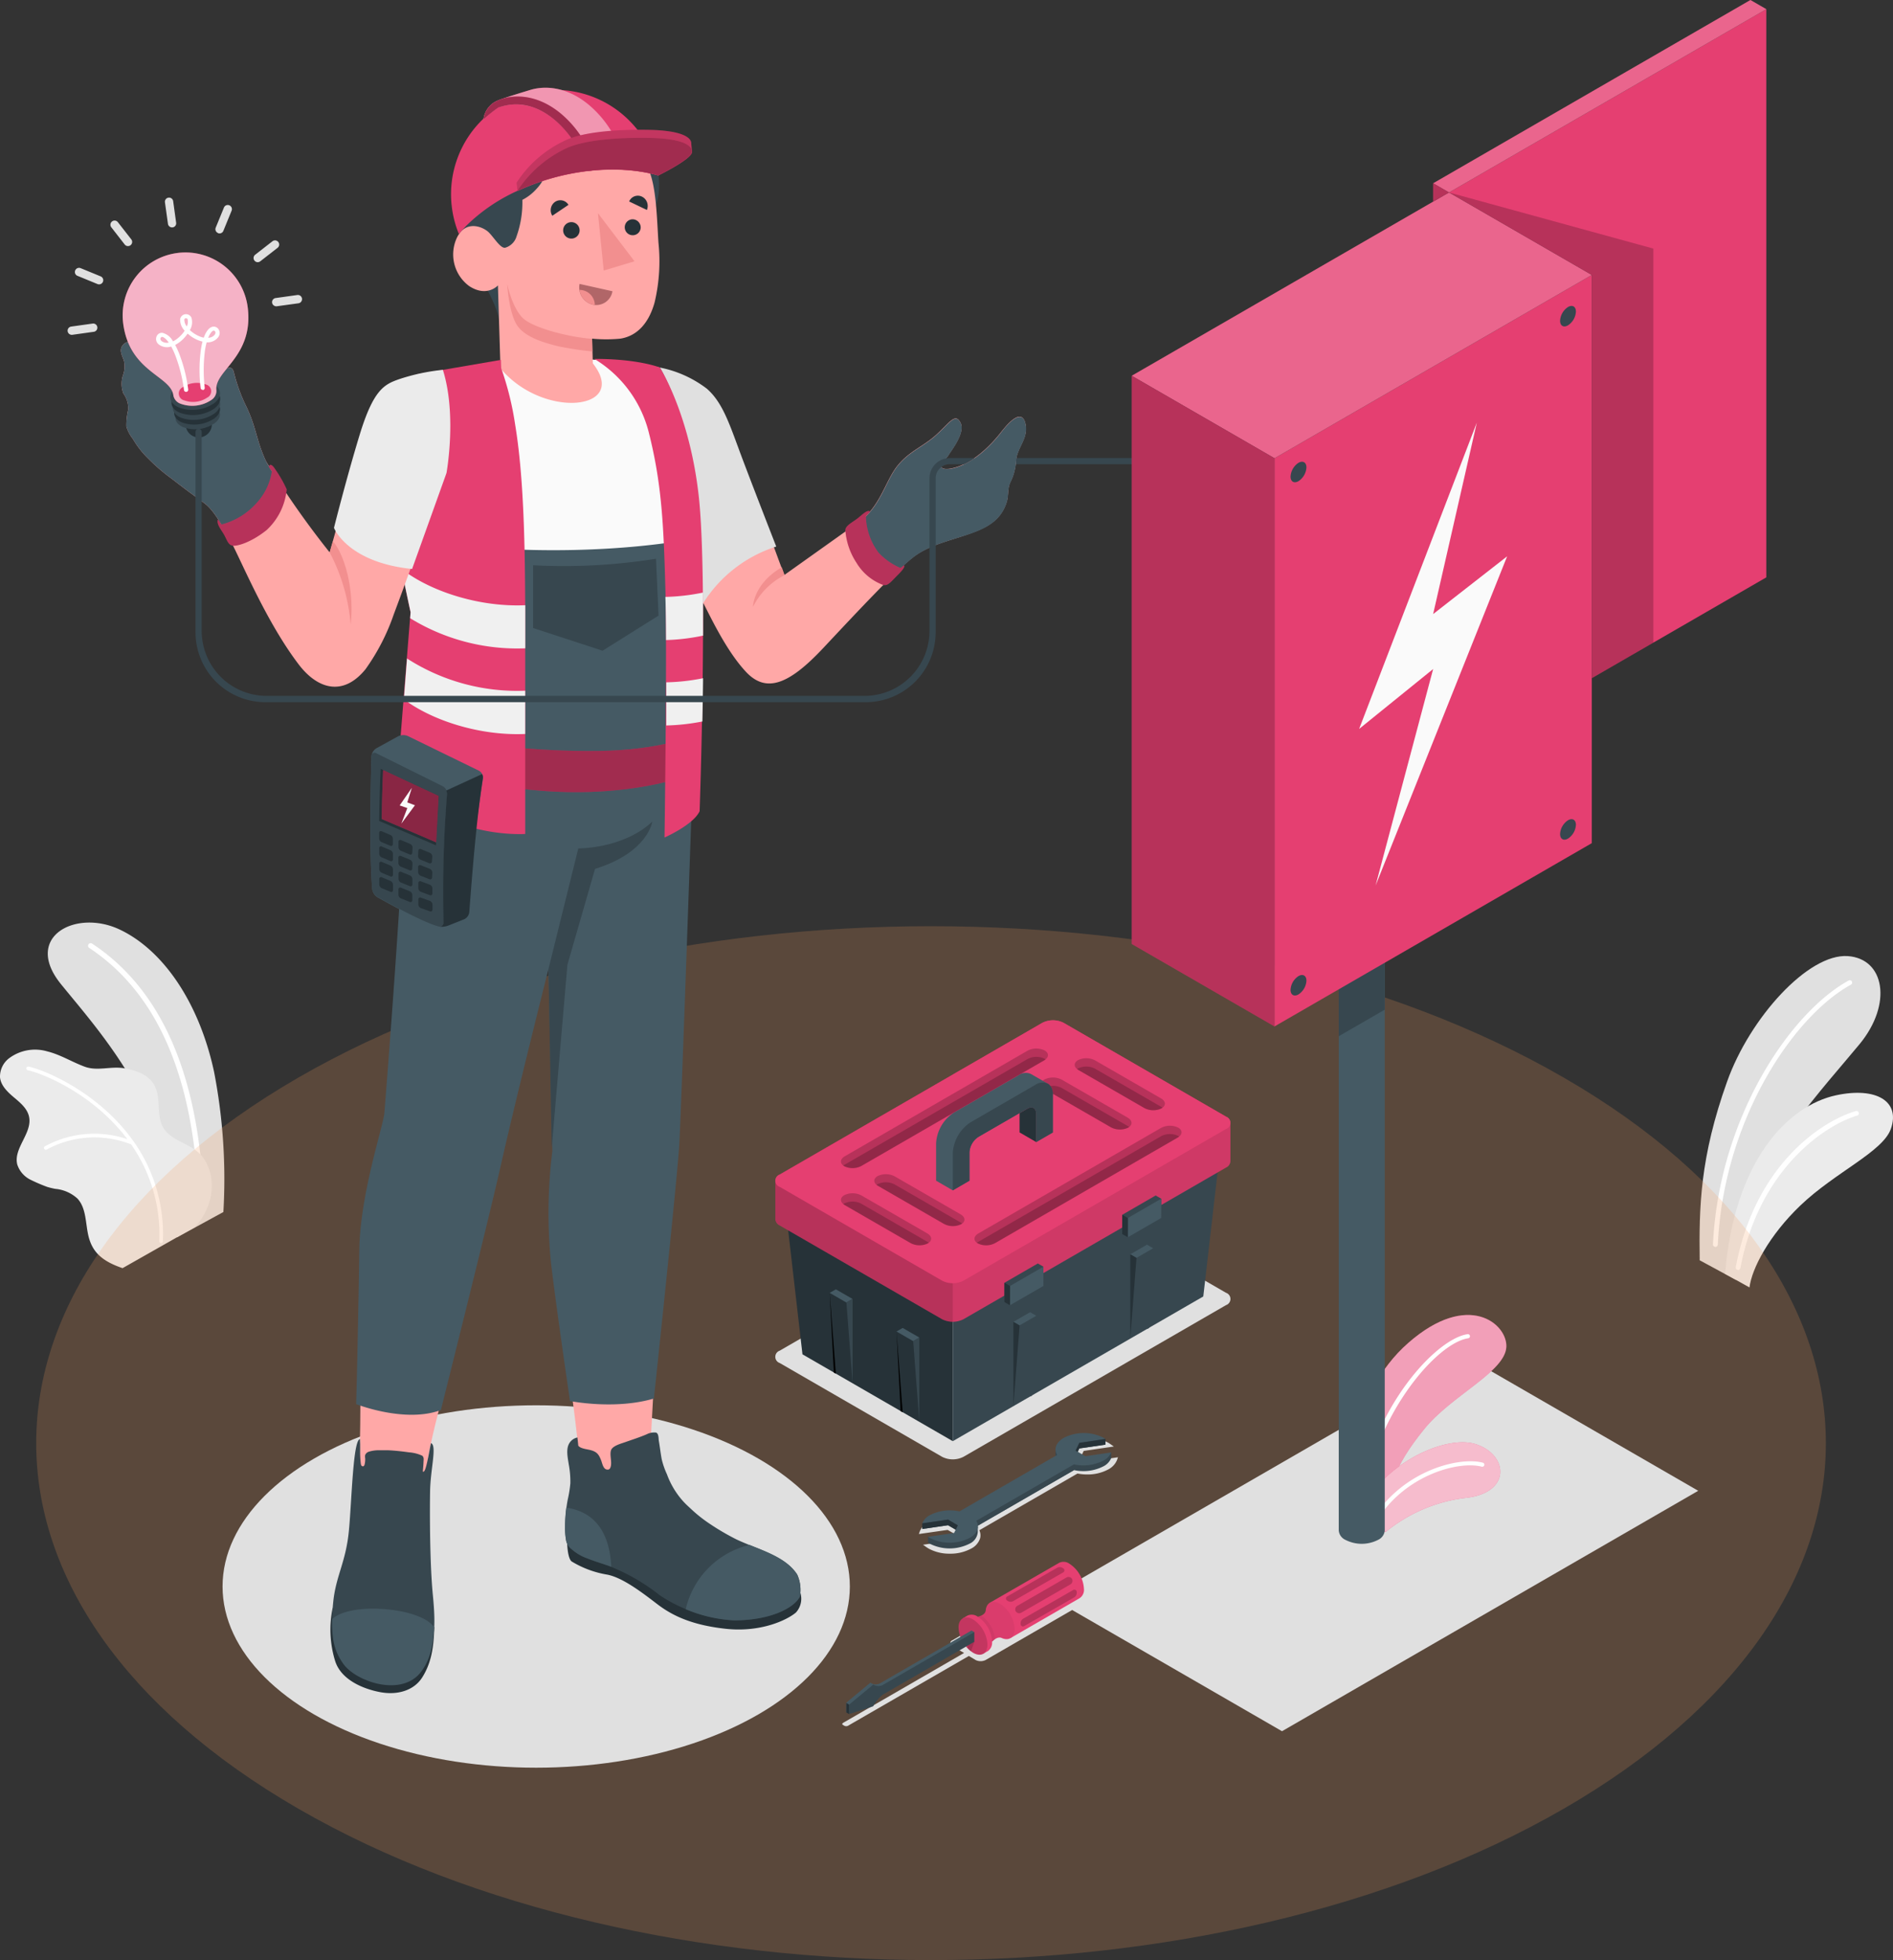 <svg xmlns="http://www.w3.org/2000/svg" width="306.452" height="317.13" viewBox="0 0 306.452 317.13">
  <rect x="0" y="0" width="306.452" height="317.13" fill="#333333" stroke="none"/>
  <g id="Group_11969" data-name="Group 11969" transform="translate(-60.773 -116.87)">
    <g id="freepik--Plants--inject-65" transform="translate(60.773 266.138)">
      <g id="freepik--plants--inject-65-2" data-name="freepik--plants--inject-65">
        <path id="Path_23381" data-name="Path 23381" d="M61.205,288.2A90.873,90.873,0,0,0,59.694,265.5C57.3,254.381,51.5,245.822,44.387,242.481s-15.64,1.211-9.5,8.818,18.882,21.171,18.808,41Z" transform="translate(-25.043 -241.37)" fill="#e0e0e0"/>
        <path id="Path_23382" data-name="Path 23382" d="M60.826,289.473h.087a.426.426,0,0,0,.413-.433c-.666-24.279-8.759-36.439-18.1-42.595a.419.419,0,0,0-.579.12.413.413,0,0,0,.113.579c9.218,6.1,17.065,18.01,17.723,41.929a.419.419,0,0,0,.346.4Z" transform="translate(-28.318 -243.045)" fill="#fff"/>
        <path id="Path_23383" data-name="Path 23383" d="M21.159,276.743c.133,1.331,1.218,2.369,2.256,3.241s2.163,1.8,2.443,3.121c.572,2.662-2.589,5.125-1.9,7.76a4.206,4.206,0,0,0,2.223,2.482,26.621,26.621,0,0,0,2.616,1.118,12.109,12.109,0,0,0,1.331.319,6.1,6.1,0,0,1,3.574,1.577c1.451,1.577,1.271,3.993,1.784,6.1.626,2.5,2.11,3.993,5.511,5.151l11.647-6.6c2.9-2.955,3.927-7.987,1.251-11.454-1.6-2.063-4.606-2.323-6.123-4.393-1.331-1.85-.572-4.526-1.4-6.655s-3.048-2.875-5.138-3.241-4.313.5-6.349-.246-3.933-1.95-6.05-2.476a7.028,7.028,0,0,0-6.1,1.025A3.72,3.72,0,0,0,21.159,276.743Z" transform="translate(-21.156 -251.699)" fill="#ebebeb"/>
        <path id="Path_23384" data-name="Path 23384" d="M45.008,288.6a.326.326,0,0,0-.093-.12c-5.471-7.76-14.056-11.447-16.951-12.093a.306.306,0,1,0-.133.592c2.749.612,10.715,3.993,16.08,11.141a16.745,16.745,0,0,0-13.358,1.158.306.306,0,0,0-.093.419.326.326,0,0,0,.246.14.279.279,0,0,0,.173-.053,16.193,16.193,0,0,1,13.644-.819,25.431,25.431,0,0,1,4.559,15.654.3.3,0,0,0,.266.313h0a.306.306,0,0,0,.313-.293,26.009,26.009,0,0,0-4.652-16.04Z" transform="translate(-23.295 -253.076)" fill="#fff"/>
      </g>
      <g id="freepik--plants--inject-65-3" data-name="freepik--plants--inject-65" transform="translate(275.137 5.411)">
        <path id="Path_23385" data-name="Path 23385" d="M434.579,298.73c-.113-8.652.047-16.639,4.439-28.925,3.68-10.323,13.145-20.732,19.534-20.293,5.957.413,7.274,7.727,1.917,14.236s-17.025,18.961-17.743,27.953l-2.283,10.2Z" transform="translate(-434.557 -249.5)" fill="#e0e0e0"/>
        <path id="Path_23386" data-name="Path 23386" d="M438.312,298.516a.393.393,0,0,0,.293-.359c.932-20.126,12.173-36.9,21.55-42.056a.381.381,0,0,0-.373-.666c-9.531,5.238-21,22.283-21.963,42.688a.379.379,0,0,0,.359.4Z" transform="translate(-435.648 -251.469)" fill="#fff"/>
        <path id="Path_23387" data-name="Path 23387" d="M444.717,314.245c.366-3.035,3.148-8.393,8.246-13.271,5.644-5.391,13.351-8.685,14.642-12.392,1.571-4.446-2.363-6.822-8.865-5.431-7.82,1.671-16.486,10.615-17.97,28.891Z" transform="translate(-436.635 -260.622)" fill="#ebebeb"/>
        <path id="Path_23388" data-name="Path 23388" d="M443.832,312.878a.379.379,0,0,0,.286-.3c2.988-15.973,13.664-23.114,18.895-24.665a.379.379,0,0,0,.253-.473.373.373,0,0,0-.473-.26c-5.777,1.71-16.372,8.952-19.427,25.251a.379.379,0,0,0,.306.446A.326.326,0,0,0,443.832,312.878Z" transform="translate(-437.501 -262.097)" fill="#fff"/>
      </g>
    </g>
    <path id="freepik--floor--inject-65" d="M72.389,385.031c-56.571-32.658-56.571-85.616,0-118.281s148.3-32.658,204.868,0,56.571,85.623,0,118.281S128.96,417.7,72.389,385.031Z" transform="translate(36.673 24.473)" fill="#f89f5b" opacity="0.2"/>
    <g id="freepik--Shadows--inject-65" transform="translate(96.802 310.455)">
      <path id="freepik--Shadow--inject-65" d="M249.3,414.4l15.487-8.945a.506.506,0,0,0,0-.958l-3.794-2.19a1.83,1.83,0,0,0-1.664,0l-15.487,8.945a.506.506,0,0,0,0,.958l1.9,1.091-19.447,11.228c-.459.266-.266.353-.053.479a.684.684,0,0,0,.832,0l19.441-11.221,1.118.666a1.83,1.83,0,0,0,1.671-.053Z" transform="translate(-125.698 -339.447)" fill="#e0e0e0"/>
      <path id="freepik--shadow--inject-65-2" data-name="freepik--shadow--inject-65" d="M249.685,385.348a7,7,0,0,1-3.467-.839l-.313-.2-.572-.406,4.878-.712.439-.918-1.331-.772-4.659.666.153-.439a3.022,3.022,0,0,1,1.431-1.531,6.975,6.975,0,0,1,3.408-.812,8.09,8.09,0,0,1,1.564.146l15.893-9.171a1.91,1.91,0,0,1-.133-1.285,2.855,2.855,0,0,1,1.478-1.7,7.055,7.055,0,0,1,3.414-.812,6.928,6.928,0,0,1,3.468.845,3.6,3.6,0,0,1,.313.2l.572.4-4.878.712-.439.925,1.331.772,4.659-.666-.153.433a3.035,3.035,0,0,1-1.431,1.537,7.048,7.048,0,0,1-3.408.812,8.093,8.093,0,0,1-1.564-.153l-15.893,9.178a1.9,1.9,0,0,1,.133,1.278,2.842,2.842,0,0,1-1.478,1.7A6.981,6.981,0,0,1,249.685,385.348Z" transform="translate(-131.936 -327.556)" fill="#e0e0e0"/>
      <ellipse id="freepik--shadow--inject-65-3" data-name="freepik--shadow--inject-65" cx="50.775" cy="29.317" rx="50.775" ry="29.317" transform="translate(0 33.785)" fill="#e0e0e0"/>
      <path id="freepik--shadow--inject-65-4" data-name="freepik--shadow--inject-65" d="M276.43,385.751l67.38-38.9,37.643,21.73-67.38,38.9Z" transform="translate(-142.562 -320.965)" fill="#e0e0e0"/>
      <path id="freepik--shadow--inject-65-5" data-name="freepik--shadow--inject-65" d="M236.744,350.075,210.461,334.9a1.055,1.055,0,0,1,0-2l42.5-24.532a3.82,3.82,0,0,1,3.461,0l26.282,15.168a1.055,1.055,0,0,1,0,2l-42.5,24.539a3.82,3.82,0,0,1-3.461,0Z" transform="translate(-120.26 -307.957)" fill="#e0e0e0"/>
    </g>
    <g id="freepik--tool-box--inject-65" transform="translate(186.29 281.95)">
      <g id="freepik--tool-box--inject-65-2" data-name="freepik--tool-box--inject-65" transform="translate(0 0)">
        <path id="Path_23389" data-name="Path 23389" d="M239.324,348.614v-21.85L212.29,311.15l2.7,23.414Z" transform="translate(-210.598 -280.52)" fill="#263238"/>
        <path id="Path_23390" data-name="Path 23390" d="M252.91,343.908l40.552-23.414,2.7-23.414L252.91,322.058Z" transform="translate(-224.183 -275.814)" fill="#37474f"/>
        <path id="Path_23391" data-name="Path 23391" d="M209.75,291.079a1.218,1.218,0,0,1,.712-1l42.5-24.539a3.82,3.82,0,0,1,3.461,0l26.282,15.174a1.211,1.211,0,0,1,.712,1v6.243a1.211,1.211,0,0,1-.712,1l-42.5,24.532a3.82,3.82,0,0,1-3.461,0L210.462,298.32a1.225,1.225,0,0,1-.712-1Z" transform="translate(-209.748 -265.127)" fill="#e53f71"/>
        <path id="Path_23392" data-name="Path 23392" d="M210.462,294.493l28.013-16.173v40.006a3.507,3.507,0,0,1-1.73-.419l-26.282-15.174a1.225,1.225,0,0,1-.712-1v-6.249a1.218,1.218,0,0,1,.712-.992Z" transform="translate(-209.748 -269.54)" opacity="0.2"/>
        <path id="Path_23393" data-name="Path 23393" d="M252.91,273.908l14.489-8.366a3.82,3.82,0,0,1,3.461,0l26.282,15.174a1.211,1.211,0,0,1,.712,1v6.243a1.211,1.211,0,0,1-.712,1l-42.5,24.532a3.507,3.507,0,0,1-1.73.419Z" transform="translate(-224.183 -265.127)" opacity="0.1"/>
        <path id="Path_23394" data-name="Path 23394" d="M236.744,307.252l-26.282-15.174a1.055,1.055,0,0,1,0-2l42.5-24.539a3.82,3.82,0,0,1,3.461,0l26.282,15.174a1.055,1.055,0,0,1,0,2l-42.5,24.539A3.82,3.82,0,0,1,236.744,307.252Z" transform="translate(-209.747 -265.127)" fill="#e53f71"/>
        <path id="Path_23395" data-name="Path 23395" d="M291.177,291.065c.745.433.705,1.151-.093,1.611l-29.557,17.071a3.088,3.088,0,0,1-2.8.047c-.745-.426-.705-1.151.093-1.611l29.557-17.065a3.088,3.088,0,0,1,2.8-.053Z" transform="translate(-225.952 -273.699)" opacity="0.2"/>
        <path id="Path_23396" data-name="Path 23396" d="M261.722,310.423a3.088,3.088,0,0,1-2.8.047l-.146-.1a1.683,1.683,0,0,1,.24-.166l29.557-17.065a3.088,3.088,0,0,1,2.8-.053l.146.107a1.665,1.665,0,0,1-.24.16Z" transform="translate(-226.147 -274.375)" opacity="0.2"/>
        <path id="Path_23397" data-name="Path 23397" d="M258.68,272.3c.752.426.712,1.151-.087,1.611L229.03,290.979a3.075,3.075,0,0,1-2.789.053c-.745-.433-.705-1.151.087-1.611l29.564-17.071A3.075,3.075,0,0,1,258.68,272.3Z" transform="translate(-215.085 -267.423)" opacity="0.2"/>
        <path id="Path_23398" data-name="Path 23398" d="M229.225,291.655a3.075,3.075,0,0,1-2.789.053.833.833,0,0,1-.146-.106,2.047,2.047,0,0,1,.233-.16l29.564-17.065a3.055,3.055,0,0,1,2.789-.053,1.4,1.4,0,0,1,.146.1,1.6,1.6,0,0,1-.233.166Z" transform="translate(-215.28 -268.099)" opacity="0.2"/>
        <path id="Path_23399" data-name="Path 23399" d="M234.352,302.845c-.745.433-.705,1.151.093,1.611l10.649,6.136a3.075,3.075,0,0,0,2.789.053c.745-.433.705-1.151-.087-1.611L237.147,302.9A3.088,3.088,0,0,0,234.352,302.845Z" transform="translate(-217.798 -277.639)" opacity="0.2"/>
        <path id="Path_23400" data-name="Path 23400" d="M245.282,311.218a3.075,3.075,0,0,0,2.789.053,1.391,1.391,0,0,0,.146-.1,1.6,1.6,0,0,0-.233-.166l-10.649-6.136a3.088,3.088,0,0,0-2.8-.053,1.1,1.1,0,0,0-.14.107,1.329,1.329,0,0,0,.233.16Z" transform="translate(-217.993 -278.298)" opacity="0.2"/>
        <path id="Path_23401" data-name="Path 23401" d="M226.242,307.483c-.745.426-.705,1.151.087,1.611l10.649,6.136a3.088,3.088,0,0,0,2.8.053c.745-.433.705-1.158-.093-1.617L229.03,307.53A3.075,3.075,0,0,0,226.242,307.483Z" transform="translate(-215.085 -279.189)" opacity="0.2"/>
        <path id="Path_23402" data-name="Path 23402" d="M237.162,315.906a3.088,3.088,0,0,0,2.8.053c.053-.033.093-.073.14-.107a1.6,1.6,0,0,0-.233-.166l-10.649-6.136a3.075,3.075,0,0,0-2.789-.047.805.805,0,0,0-.146.1,1.6,1.6,0,0,0,.233.166Z" transform="translate(-215.277 -279.865)" opacity="0.2"/>
        <path id="Path_23403" data-name="Path 23403" d="M283.1,274.655c-.745.433-.712,1.151.086,1.611l10.649,6.136a3.075,3.075,0,0,0,2.789.053c.752-.433.712-1.151-.086-1.611l-10.649-6.136A3.075,3.075,0,0,0,283.1,274.655Z" transform="translate(-234.101 -268.211)" opacity="0.2"/>
        <path id="Path_23404" data-name="Path 23404" d="M294.022,283.078a3.088,3.088,0,0,0,2.8.053,1.1,1.1,0,0,0,.14-.106,1.58,1.58,0,0,0-.233-.16l-10.649-6.136a3.075,3.075,0,0,0-2.789-.053,1.4,1.4,0,0,0-.146.1,1.606,1.606,0,0,0,.233.166Z" transform="translate(-234.294 -268.886)" opacity="0.2"/>
        <path id="Path_23405" data-name="Path 23405" d="M274.982,279.337c-.745.433-.705,1.158.087,1.617l10.649,6.136a3.115,3.115,0,0,0,2.8.053c.745-.433.705-1.158-.093-1.617l-10.649-6.136a3.115,3.115,0,0,0-2.789-.053Z" transform="translate(-231.387 -269.778)" opacity="0.2"/>
        <path id="Path_23406" data-name="Path 23406" d="M285.9,287.766a3.115,3.115,0,0,0,2.8.053l.146-.106a1.68,1.68,0,0,0-.24-.166l-10.649-6.136a3.115,3.115,0,0,0-2.8-.053l-.146.107a2.076,2.076,0,0,0,.233.166Z" transform="translate(-231.575 -270.453)" opacity="0.2"/>
        <path id="Path_23407" data-name="Path 23407" d="M248.85,289.316v6.036l2.7,1.564,2.7-1.564v-4.579a3.2,3.2,0,0,1,1.438-2.5l6.655-3.854,1.265-.725c.792-.459,1.438-.087,1.438.832v4.579l2.7-1.564v-6.036a3.069,3.069,0,0,0,0-.359,1.674,1.674,0,0,0-.04-.273,2.05,2.05,0,0,0-.08-.306,2.425,2.425,0,0,0-.093-.233,1.728,1.728,0,0,0-.126-.22,1.473,1.473,0,0,0-.146-.193,1.248,1.248,0,0,0-.166-.16h0a1.112,1.112,0,0,0-.186-.12l-.086-.047-2.6-1.5a2,2,0,0,0-2.03.2l-10.456,6.036A6.356,6.356,0,0,0,248.85,289.316Z" transform="translate(-222.825 -269.401)" fill="#455a64"/>
        <path id="Path_23408" data-name="Path 23408" d="M269.15,287.233h0v3.115l2.7,1.564v-4.579c0-.918-.666-1.291-1.438-.832Z" transform="translate(-229.615 -272.21)" fill="#263238"/>
        <path id="Path_23409" data-name="Path 23409" d="M252.91,291.662V297.7l2.7-1.564v-4.579a3.2,3.2,0,0,1,1.438-2.5l6.655-3.847h0l1.265-.725c.792-.459,1.438-.087,1.438.832V289.9l2.7-1.557V282.3a3.083,3.083,0,0,0,0-.359,1.68,1.68,0,0,0-.04-.273,2.061,2.061,0,0,0-.08-.306,2.441,2.441,0,0,0-.093-.233,1.728,1.728,0,0,0-.126-.22,1.47,1.47,0,0,0-.146-.193,1.249,1.249,0,0,0-.166-.16h0a1.11,1.11,0,0,0-.186-.12l-.087-.047a2.076,2.076,0,0,0-1.93.253L255.8,286.683a6.383,6.383,0,0,0-2.888,4.978Z" transform="translate(-224.183 -270.189)" fill="#37474f"/>
        <path id="Path_23410" data-name="Path 23410" d="M271.357,336.662l-1-.572-2.709,1.557,1,.579Z" transform="translate(-229.113 -288.861)" fill="#455a64"/>
        <path id="Path_23411" data-name="Path 23411" d="M268.655,339.009l-1,13.065-.007-13.644Z" transform="translate(-229.113 -289.644)" fill="#263238"/>
        <path id="Path_23412" data-name="Path 23412" d="M272.718,336.95l-1,13.065.326-.153Z" transform="translate(-230.474 -289.149)" fill="#37474f"/>
        <path id="Path_23413" data-name="Path 23413" d="M239.22,340.489l1-.579,2.7,1.557-1,.579Z" transform="translate(-219.605 -290.139)" fill="#455a64"/>
        <path id="Path_23414" data-name="Path 23414" d="M239.22,340.78l1,13.058-.326-.153Z" transform="translate(-219.605 -290.43)"/>
        <path id="Path_23415" data-name="Path 23415" d="M222.97,331.1l1-.572,2.7,1.557-1,.579Z" transform="translate(-214.17 -287.002)" fill="#455a64"/>
        <path id="Path_23416" data-name="Path 23416" d="M244.278,355.894l-1-13.065,1-.579Z" transform="translate(-220.963 -290.921)" fill="#37474f"/>
        <path id="Path_23417" data-name="Path 23417" d="M228.035,332.87v13.644l-1-13.065Z" transform="translate(-215.528 -287.784)" fill="#37474f"/>
        <path id="Path_23418" data-name="Path 23418" d="M222.97,331.39l1,13.065-.326-.153Z" transform="translate(-214.17 -287.289)"/>
        <path id="Path_23419" data-name="Path 23419" d="M299.79,320.249l-1-.579-2.7,1.557,1,.579Z" transform="translate(-238.625 -283.369)" fill="#455a64"/>
        <path id="Path_23420" data-name="Path 23420" d="M297.088,322.589l-1,13.065V322.01Z" transform="translate(-238.625 -284.152)" fill="#263238"/>
        <path id="Path_23421" data-name="Path 23421" d="M301.148,320.54l-1,13.065.333-.16Z" transform="translate(-239.983 -283.66)" fill="#37474f"/>
        <path id="Path_23422" data-name="Path 23422" d="M265.47,330.483l.007-3.121,5.4-3.121.905.519-.007,3.121L266.368,331Z" transform="translate(-228.384 -284.898)" fill="#37474f"/>
        <path id="Path_23423" data-name="Path 23423" d="M272.238,325.02l-.007,3.121-5.411,3.121.013-3.121Z" transform="translate(-228.836 -285.159)" fill="#455a64"/>
        <path id="Path_23424" data-name="Path 23424" d="M266.382,329.449l-.905-.519-.007,3.121.9.519Z" transform="translate(-228.384 -286.466)" fill="#263238"/>
        <path id="Path_23425" data-name="Path 23425" d="M294.12,313.953l.013-3.121,5.4-3.121.905.519-.013,3.121-5.4,3.121Z" transform="translate(-237.966 -279.369)" fill="#37474f"/>
        <path id="Path_23426" data-name="Path 23426" d="M300.9,308.49l-.013,3.121-5.4,3.121.007-3.121Z" transform="translate(-238.421 -279.63)" fill="#455a64"/>
        <path id="Path_23427" data-name="Path 23427" d="M295.032,312.919l-.9-.519-.013,3.121.905.519Z" transform="translate(-237.966 -280.938)" fill="#263238"/>
      </g>
    </g>
    <g id="freepik--Tools--inject-65" transform="translate(197.772 348.729)">
      <g id="freepik--Wrench--inject-65" transform="translate(12.299)">
        <path id="Path_23428" data-name="Path 23428" d="M246.751,380.1c-.366.206-1.052.2-1.271.446v.9l4.18-.606,1.577.925-.6,1.258-4.22-.286v.9a2.914,2.914,0,0,0,.28.186,7.135,7.135,0,0,0,6.443,0,2.269,2.269,0,0,0,1.331-1.87h0v-.9l-.246.04a.165.165,0,0,1,0-.047l15.813-9.131a7.122,7.122,0,0,0,4.759-.6,2.662,2.662,0,0,0,1.271-1.331v-.905l-4.18,1.511-1.577-.925.6-1.258,4.22-.612v-.905s-4.932-.326-6.729.666a2.9,2.9,0,0,0-1.111,1.032l-.24-.087v.892h0a1.7,1.7,0,0,0,.273.938l-15.813,9.131a7.121,7.121,0,0,0-4.759.639Z" transform="translate(-245.48 -365.923)" fill="#37474f"/>
        <path id="Path_23429" data-name="Path 23429" d="M274.433,374.048v-.9l-15.813,9.131v.9Z" transform="translate(-249.875 -368.035)" fill="#37474f"/>
        <path id="Path_23430" data-name="Path 23430" d="M267.323,369.009,251.51,378.14a7.155,7.155,0,0,0-4.759.592,2.662,2.662,0,0,0-1.271,1.331l4.18-.606,1.577.925-.6,1.251-4.22.619a2.917,2.917,0,0,0,.28.186,7.135,7.135,0,0,0,6.442,0c1.331-.745,1.677-1.837,1.085-2.775l15.813-9.131a7.161,7.161,0,0,0,4.759-.6,2.662,2.662,0,0,0,1.271-1.331l-4.18.612-1.577-.925.6-1.258,4.22-.619-.28-.18a7.135,7.135,0,0,0-6.442,0C267.124,366.979,266.731,368.071,267.323,369.009Z" transform="translate(-245.48 -365.465)" fill="#455a64"/>
        <path id="Path_23431" data-name="Path 23431" d="M283.123,369l-.333-.193.6-1.258,4.22-.619v.905l-4.22.612Z" transform="translate(-257.958 -365.955)" fill="#263238"/>
        <path id="Path_23432" data-name="Path 23432" d="M250.9,388.141l.333-.7-1.577-.932-4.18.612v.905l4.18-.612Z" transform="translate(-245.48 -372.504)" fill="#263238"/>
      </g>
      <g id="freepik--Screwdriver--inject-65" transform="translate(0 20.835)">
        <path id="Path_23433" data-name="Path 23433" d="M261.93,403.392l3.328,5.724,11.155-6.436a1.6,1.6,0,0,0,.745-1.544,5.165,5.165,0,0,0-2.343-4.053,1.63,1.63,0,0,0-1.651-.16h0Z" transform="translate(-238.682 -396.77)" fill="#e53f71"/>
        <path id="Path_23434" data-name="Path 23434" d="M260.288,407.828h0c-.047.872-1.278,1.058-1.278,1.058l2.336,4.053s.779-.958,1.557-.579h0c1.151.5,2.05-.12,2.05-1.5a5.165,5.165,0,0,0-2.343-4.047C261.413,406.117,260.428,406.583,260.288,407.828Z" transform="translate(-237.706 -400.021)" fill="#e53f71"/>
        <path id="Path_23435" data-name="Path 23435" d="M260.288,407.828h0c-.047.872-1.278,1.058-1.278,1.058l2.336,4.053s.779-.958,1.557-.579h0c1.151.5,2.05-.12,2.05-1.5a5.165,5.165,0,0,0-2.343-4.047C261.413,406.117,260.428,406.583,260.288,407.828Z" transform="translate(-237.706 -400.021)" opacity="0.05"/>
        <path id="Path_23436" data-name="Path 23436" d="M259.559,409.83A2.356,2.356,0,0,1,259,410l2.336,4.053a2.609,2.609,0,0,1,.433-.393,5.244,5.244,0,0,0-2.21-3.834Z" transform="translate(-237.703 -401.138)" opacity="0.05"/>
        <path id="Path_23437" data-name="Path 23437" d="M255.34,410.219l.193.339a2.662,2.662,0,0,0-.1.725,5.178,5.178,0,0,0,2.343,4.053,2.376,2.376,0,0,0,.666.273l.193.339.779-.446h0a1.644,1.644,0,0,0,.666-1.517,5.171,5.171,0,0,0-2.336-4.053,1.644,1.644,0,0,0-1.657-.16h0Z" transform="translate(-236.478 -401.068)" fill="#e53f71"/>
        <path id="Path_23438" data-name="Path 23438" d="M258.989,414.663a5.171,5.171,0,0,0-2.336-4.053c-1.291-.745-2.343-.14-2.343,1.331a5.191,5.191,0,0,0,2.343,4.053C257.944,416.752,258.989,416.153,258.989,414.663Z" transform="translate(-236.134 -401.292)" fill="#e53f71"/>
        <path id="Path_23439" data-name="Path 23439" d="M258.989,414.663a5.171,5.171,0,0,0-2.336-4.053c-1.291-.745-2.343-.14-2.343,1.331a5.191,5.191,0,0,0,2.343,4.053C257.944,416.752,258.989,416.153,258.989,414.663Z" transform="translate(-236.134 -401.292)" opacity="0.15"/>
        <path id="Path_23440" data-name="Path 23440" d="M256.46,417a3.519,3.519,0,0,0,.579.519l.546-1.557-.666-.486Z" transform="translate(-236.853 -403.027)" opacity="0.15"/>
        <path id="Path_23441" data-name="Path 23441" d="M277.292,400.762h0a.665.665,0,0,1-.24.878l-7.987,4.6a.666.666,0,0,1-.885-.233h0a.666.666,0,0,1,.24-.879l7.987-4.6A.666.666,0,0,1,277.292,400.762Z" transform="translate(-240.747 -398)" opacity="0.2"/>
        <path id="Path_23442" data-name="Path 23442" d="M275.1,398.251h0a.373.373,0,0,1,0,.666l-8.12,4.659a.885.885,0,0,1-.938-.107h0a.373.373,0,0,1,0-.666l8.113-4.659A.885.885,0,0,1,275.1,398.251Z" transform="translate(-239.988 -397.2)" opacity="0.2"/>
        <path id="Path_23443" data-name="Path 23443" d="M278.49,403.9h0a.379.379,0,0,0-.586-.306l-8.12,4.659a.892.892,0,0,0-.379.865h0a.379.379,0,0,0,.586.306l8.12-4.659A.9.9,0,0,0,278.49,403.9Z" transform="translate(-241.179 -399.03)" opacity="0.2"/>
        <path id="Path_23444" data-name="Path 23444" d="M227,425.17v1.557l3.9-1.265a6.024,6.024,0,0,1,1.557-1.883l14.815-8.552.453-1.3-.453-.26-14.815,8.552a1.557,1.557,0,0,1-1.557-.087Z" transform="translate(-227 -402.355)" fill="#455a64"/>
        <path id="Path_23445" data-name="Path 23445" d="M227.69,425.567v1.557l3.9-1.265a5.95,5.95,0,0,1,1.557-1.883l14.815-8.552V413.86l-14.815,8.552a1.551,1.551,0,0,1-1.557-.08Z" transform="translate(-227.231 -402.486)" fill="#37474f"/>
        <path id="Path_23446" data-name="Path 23446" d="M227.463,432.874l-.453-.266V431.05l.453.266Z" transform="translate(-227.003 -408.235)" fill="#263238"/>
        <path id="Path_23447" data-name="Path 23447" d="M227.01,429.425l.453.266,3.9-3.235-.453-.266Z" transform="translate(-227.003 -406.609)" fill="#455a64"/>
      </g>
    </g>
    <g id="freepik--Character--inject-65" transform="translate(71.724 131.063)">
      <g id="freepik--character--inject-65-2" data-name="freepik--character--inject-65">
        <g id="freepik--Top--inject-65" transform="translate(51.88)">
          <path id="Path_23448" data-name="Path 23448" d="M292.941,129.438h-34.3a.5.5,0,0,1,0-1h34.3a.5.5,0,0,1,0,1Z" transform="translate(-163.246 -68.525)" fill="#37474f"/>
          <g id="freepik--Arm--inject-65" transform="translate(39.434 44.974)">
            <path id="Path_23449" data-name="Path 23449" d="M187.672,144.113c-3.294-6.289-8.612-19.88-8.612-19.88l.113-18.243c-.133,0,2.463.785,3.255.972,5.138,1.9,6.556,2.8,8.759,7.321,1.75,3.6,7.647,20.02,9.744,25.577l12.546-8.925c3.161-2.662,3.9-6.456,5.83-8.818s4.12-3.015,6.3-5.018,3.008-3.494,3.847-1.89-1.544,4.552-1.957,5.264c-.286.506-1.012.879-1.178,1.444-.273.972,1.171.819,1.79.666,3.062-.666,5.844-3.248,7.734-5.611.739-.925,3.434-4.519,4.12-1.617.559,2.363-1.384,3.873-1.524,6.05a8.725,8.725,0,0,1-.932,3.461c-.459.985-.246,2.13-.572,3.161-1,3.208-3.554,4.306-6.516,5.324s-6.163,1.717-8.619,3.607c-2.982,2.3-10.19,10.063-14.575,14.729-5.571,5.93-9.244,7.321-12.506,3.827S188.917,146.442,187.672,144.113Z" transform="translate(-176.231 -105.99)" fill="#ffa8a7"/>
            <path id="Path_23450" data-name="Path 23450" d="M256.857,119.549c-.666-2.9-3.381.666-4.12,1.617-1.89,2.363-4.659,4.945-7.734,5.611-.619.133-2.063.286-1.79-.666.166-.566.892-.938,1.178-1.444.413-.712,2.8-3.667,1.957-5.264s-1.657-.12-3.847,1.89-4.373,2.662-6.3,5.018-2.662,6.163-5.83,8.818l-.859.612a11.543,11.543,0,0,0,5.77,8.519c1.371-1.331,2.569-2.443,3.414-3.1,2.456-1.89,5.737-2.662,8.619-3.607s5.511-2.1,6.516-5.324c.326-1.032.113-2.176.572-3.161a8.725,8.725,0,0,0,.932-3.461C255.473,123.423,257.416,121.912,256.857,119.549Z" transform="translate(-193.105 -110.152)" fill="#455a64"/>
            <path id="Path_23451" data-name="Path 23451" d="M230.1,142.169a10.208,10.208,0,0,0,2.057,5.89,10.648,10.648,0,0,0,3.547,2.476l.532-.413s.506.053-.852,1.418-1.677,1.87-2.436,1.757a8.44,8.44,0,0,1-4.353-3.587,11.035,11.035,0,0,1-1.817-5.324c.04-.666.972-1.145,1.817-1.757s1.724-1.631,2.2-1.225Z" transform="translate(-192.192 -117.803)" fill="#e53f71"/>
            <path id="Path_23452" data-name="Path 23452" d="M230.1,142.169a10.208,10.208,0,0,0,2.057,5.89,10.648,10.648,0,0,0,3.547,2.476l.532-.413s.506.053-.852,1.418-1.677,1.87-2.436,1.757a8.44,8.44,0,0,1-4.353-3.587,11.035,11.035,0,0,1-1.817-5.324c.04-.666.972-1.145,1.817-1.757s1.724-1.631,2.2-1.225Z" transform="translate(-192.192 -117.803)" opacity="0.2"/>
            <path id="Path_23453" data-name="Path 23453" d="M179.369,106.44a18.4,18.4,0,0,1,7.587,3.408c2.463,2.13,3.587,5.451,5.264,9.983s5.99,15.574,5.99,15.574a21.8,21.8,0,0,0-11.98,9.391L174.81,121.029Z" transform="translate(-174.81 -106.141)" fill="#e0e0e0"/>
            <path id="Path_23454" data-name="Path 23454" d="M209.428,156.261a11.507,11.507,0,0,0-5.118,5.138s0-3.667,4.659-6.409Z" transform="translate(-184.676 -122.378)" fill="#f28f8f"/>
          </g>
          <g id="freepik--Chest--inject-65" transform="translate(0 43.423)">
            <path id="Path_23455" data-name="Path 23455" d="M120.924,107.427s-3.907,3.434-4.905,7.148c-.486,1.824-.938,3.328.606,13.471,1.471,9.67,2.516,9.67,3.268,17.045l-1.078,18.456c5.784,6.775,32.791,10.223,46.3,1.1,0,0,.586-28.019-.366-39.56-.666-7.847-3.96-15.893-5.2-19.574-3.674-.666-7.208-1.065-7.208-1.065l-13.511-.785Z" transform="translate(-115.56 -103.66)" fill="#fafafa"/>
          </g>
          <g id="freepik--Head--inject-65" transform="translate(10.535 2.638)">
            <path id="Path_23456" data-name="Path 23456" d="M164.025,59.271c1.77-4.073.033-9.477-2.09-12.013-3.068-3.667-7.84-5.251-15.041-4.805-5.471.339-10.855,2.616-11.88,8.233-4.393,1.331-3.893,8.532-2.8,11.72,2.223,6.469,6.589,12.093,6.655,15.4Z" transform="translate(-131.413 -42.38)" fill="#37474f"/>
            <path id="Path_23457" data-name="Path 23457" d="M163.995,78.58c-.865,3.121-2.662,5.411-5.557,5.863a24.3,24.3,0,0,1-4.559,0l.113,3.993c5.99,7.581-8.026,9.118-14.948.812l-.413-13.424s-1.764,2-4.659.106a6.356,6.356,0,0,1-2-7.78c1.444-3.042,4.333-1.784,5.225-.859s1.923,2.662,2.662,2.423a2.7,2.7,0,0,0,1.79-1.83,16.393,16.393,0,0,0,.938-5.9,7.8,7.8,0,0,0,2.263-1.744,7.321,7.321,0,0,0,2-4.519c6.236-1.95,13.411-1.032,15.973.978,1.491,2.629,1.551,8.739,1.8,12.259A28.808,28.808,0,0,1,163.995,78.58Z" transform="translate(-131.389 -46.48)" fill="#ffa8a7"/>
            <path id="Path_23458" data-name="Path 23458" d="M158.27,94.988c-3.195-.18-9.617-1.671-11.314-3.448s-2.436-5.431-2.436-5.431.253,4.606,1.577,6.655,4.659,2.922,6.655,3.428a50.991,50.991,0,0,0,5.557.839Z" transform="translate(-135.781 -57.005)" fill="#f28f8f"/>
            <path id="Path_23459" data-name="Path 23459" d="M160.8,72.421a1.331,1.331,0,1,1-.833-1.234A1.331,1.331,0,0,1,160.8,72.421Z" transform="translate(-140.336 -51.982)" fill="#263238"/>
            <path id="Path_23460" data-name="Path 23460" d="M157.985,66.516l-2.616,1.764a1.657,1.657,0,0,1,.446-2.25,1.537,1.537,0,0,1,2.17.486Z" transform="translate(-139.322 -50.203)" fill="#263238"/>
            <path id="Path_23461" data-name="Path 23461" d="M177.059,66.97,174.19,65.6a1.524,1.524,0,0,1,2.07-.785,1.677,1.677,0,0,1,.8,2.156Z" transform="translate(-145.704 -49.832)" fill="#263238"/>
            <path id="Path_23462" data-name="Path 23462" d="M175.7,71.731a1.291,1.291,0,1,1-1.291-1.331A1.331,1.331,0,0,1,175.7,71.731Z" transform="translate(-145.346 -51.751)" fill="#263238"/>
            <path id="Path_23463" data-name="Path 23463" d="M166.6,68.92l.932,9.278,4.985-1.5Z" transform="translate(-143.165 -51.256)" fill="#f28f8f"/>
            <path id="Path_23464" data-name="Path 23464" d="M162.1,86.11l5.324,1.185a2.662,2.662,0,0,1-3.208,2.17A2.875,2.875,0,0,1,162.1,86.11Z" transform="translate(-141.642 -57.005)" fill="#b16668"/>
            <path id="Path_23465" data-name="Path 23465" d="M164.26,89.953a3.018,3.018,0,0,0,.333.04,2.476,2.476,0,0,0-2.482-2.423,2.829,2.829,0,0,0,2.15,2.383Z" transform="translate(-141.664 -57.494)" fill="#f28f8f"/>
          </g>
          <g id="freepik--Helmet--inject-65" transform="translate(10.189)">
            <path id="Path_23466" data-name="Path 23466" d="M130.956,57.541a16.972,16.972,0,0,0,1.185,4.732c.353-.446.759-.885,1.171-1.331a28.619,28.619,0,0,1,8.293-5.664h0c7.115-3.328,15.827-4.446,22.8-2.509a16.039,16.039,0,0,0-1.3-3.993,16.892,16.892,0,0,0-32.153,8.765Z" transform="translate(-130.868 -38.59)" fill="#e53f71"/>
            <path id="Path_23467" data-name="Path 23467" d="M140.913,40.555c.845-.413,5.1-1.684,5.444-1.79,2.2-.666,5.75-.626,9.391,2.369a17.151,17.151,0,0,1,5.7,9.2l-4.526,1.418-1.444.14c-.532-3.328-4.918-10.5-11.081-10.762a6.277,6.277,0,0,0-.865,0,8.126,8.126,0,0,0-2.389.486,23.3,23.3,0,0,0-2.389,1.917A3.774,3.774,0,0,1,140.913,40.555Z" transform="translate(-133.504 -38.416)" fill="#e53f71"/>
            <path id="Path_23468" data-name="Path 23468" d="M140.913,40.555c.845-.413,5.1-1.684,5.444-1.79,2.2-.666,5.75-.626,9.391,2.369a17.151,17.151,0,0,1,5.7,9.2l-4.526,1.418-1.444.14c-.532-3.328-4.918-10.5-11.081-10.762a6.277,6.277,0,0,0-.865,0,8.126,8.126,0,0,0-2.389.486,23.3,23.3,0,0,0-2.389,1.917A3.774,3.774,0,0,1,140.913,40.555Z" transform="translate(-133.504 -38.416)" fill="#fff" opacity="0.45"/>
            <path id="Path_23469" data-name="Path 23469" d="M155.492,52.618c-.666-3.873-6.536-13.038-14.336-10.276a23.347,23.347,0,0,0-2.4,1.917,3.794,3.794,0,0,1,2.156-2.988c2.03-.978,6.1-1.458,10.316,2a17.131,17.131,0,0,1,5.69,9.2Z" transform="translate(-133.508 -39.132)" fill="#e53f71"/>
            <path id="Path_23470" data-name="Path 23470" d="M155.492,52.618c-.666-3.873-6.536-13.038-14.336-10.276a23.347,23.347,0,0,0-2.4,1.917,3.794,3.794,0,0,1,2.156-2.988c2.03-.978,6.1-1.458,10.316,2a17.131,17.131,0,0,1,5.69,9.2Z" transform="translate(-133.508 -39.132)" opacity="0.3"/>
            <path id="Path_23471" data-name="Path 23471" d="M146.81,57.191a18.778,18.778,0,0,1,7.521-6.655c3.467-1.85,10.576-1.943,13.764-1.89,5.584.093,6.915,1.278,6.988,2.1,0,.193.093,1.1.12,1.3a.779.779,0,0,1-.12.532c-.832,1.265-5.324,3.461-5.324,3.461-6.975-1.937-15.687-.819-22.8,2.509Z" transform="translate(-136.2 -41.834)" fill="#e53f71"/>
            <path id="Path_23472" data-name="Path 23472" d="M146.81,57.191a18.778,18.778,0,0,1,7.521-6.655c3.467-1.85,10.576-1.943,13.764-1.89,5.584.093,6.915,1.278,6.988,2.1,0,.193.093,1.1.12,1.3a.779.779,0,0,1-.12.532c-.832,1.265-5.324,3.461-5.324,3.461-6.975-1.937-15.687-.819-22.8,2.509Z" transform="translate(-136.2 -41.834)" opacity="0.15"/>
            <path id="Path_23473" data-name="Path 23473" d="M147,59.177c7.115-3.328,15.827-4.446,22.8-2.509,0,0,4.512-2.2,5.324-3.461.453-.7.047-2.489-6.855-2.6-3.195-.053-10.3.04-13.77,1.89A19.189,19.189,0,0,0,147,59.177Z" transform="translate(-136.264 -42.489)" fill="#e53f71"/>
            <path id="Path_23474" data-name="Path 23474" d="M147,59.177c7.115-3.328,15.827-4.446,22.8-2.509,0,0,4.512-2.2,5.324-3.461.453-.7.047-2.489-6.855-2.6-3.195-.053-10.3.04-13.77,1.89A19.189,19.189,0,0,0,147,59.177Z" transform="translate(-136.264 -42.489)" opacity="0.3"/>
          </g>
        </g>
        <g id="freepik--Bottom--inject-65" transform="translate(42.553 43.875)">
          <path id="Path_23475" data-name="Path 23475" d="M171.654,350.274c.213-3.534,2.11-39.134,2.11-39.134l-17.3,12.2c3.015,20.352,3.68,26.489,3.807,29.883h0a2.848,2.848,0,0,0-.08.872c.093,4.033,4.925,6.136,8.712,8.772a70.33,70.33,0,0,0,10.223,6.123c2.735,1.258,8.246,1.3,8.9-.373-4.606-3.235-9.937-6.762-13.624-10.476C172.659,356.364,171.395,354.507,171.654,350.274Z" transform="translate(-119.912 -173.505)" fill="#ffa8a7"/>
          <path id="Path_23476" data-name="Path 23476" d="M196.75,399.539a3.3,3.3,0,0,1-.619,3.487c-1.438,1.218-5.69,3.248-11.368,2.629s-8.779-2.236-11.081-3.993-5.531-4.273-8.106-4.772a16.124,16.124,0,0,1-5.77-2.143c-.779-.686-.725-3.807-.725-3.807Z" transform="translate(-120.788 -200.194)" fill="#263238"/>
          <path id="Path_23477" data-name="Path 23477" d="M178.891,377.6c-.373-.346-.732-.666-1.085-1.052a13.311,13.311,0,0,1-2.709-4.466,12.69,12.69,0,0,1-.852-2.462c-.18-.978-.293-2-.459-2.948-.06-.366,0-1.171-.453-1.331a2.662,2.662,0,0,0-1.531.286c-1.151.492-2.356.872-3.541,1.291-.666.233-2.03.592-2.23,1.331s.133,1.657,0,2.456c-.06.313-.193.666-.559.626-.666,0-.832-.958-1-1.424-.373-.978-.666-1.438-1.724-1.724-.552-.153-1.631-.226-2-.719l-.14-1.331a2,2,0,0,0-1.4,1.092c-.459.952-.153,2.276,0,3.288a15.047,15.047,0,0,1,.253,3.048,19.157,19.157,0,0,1-.419,2.6,24.012,24.012,0,0,0-.419,4.526,11.115,11.115,0,0,0,.16,2.1,2.309,2.309,0,0,0,.892,1.438,7.733,7.733,0,0,0,2.429,1.451c1.218.486,2.476.859,3.714,1.291a32.037,32.037,0,0,1,8.126,4.705,24.567,24.567,0,0,0,12.02,4.053c5.644,0,9.584-1.864,10.649-3.807a6.014,6.014,0,0,0-.426-3.607c-2-3.048-6.369-4.033-9.89-5.71a39.872,39.872,0,0,1-4.433-2.609,22.786,22.786,0,0,1-2.968-2.389Z" transform="translate(-120.634 -191.627)" fill="#37474f"/>
          <path id="Path_23478" data-name="Path 23478" d="M198.286,392.66a13.9,13.9,0,0,0-10.336,10.4,22.921,22.921,0,0,0,7.82,1.81c5.644,0,9.584-1.864,10.649-3.807a6.015,6.015,0,0,0-.426-3.607C204.429,394.989,201.294,393.871,198.286,392.66Z" transform="translate(-130.444 -200.77)" fill="#455a64"/>
          <path id="Path_23479" data-name="Path 23479" d="M165.784,393.051l.293.113c-.273-5.324-2.469-8.852-7.281-9.564a23.9,23.9,0,0,0-.206,3.168,11.115,11.115,0,0,0,.16,2.1,2.31,2.31,0,0,0,.892,1.438,7.734,7.734,0,0,0,2.429,1.451C163.288,392.245,164.546,392.618,165.784,393.051Z" transform="translate(-120.624 -197.739)" fill="#455a64"/>
          <path id="Path_23480" data-name="Path 23480" d="M126.752,324.92,108.716,321c-.473,11.161-.186,26.262-.566,36.738-.073,2-1.092,15.308-.526,19.394.852,6.156,9.1,5.757,9.777,2.136s1.278-19.1,1.418-20.705c.379-6.709,4.213-17.97,6.9-29.95C125.847,328.061,126.626,325.492,126.752,324.92Z" transform="translate(-103.522 -176.803)" fill="#ffa8a7"/>
          <path id="Path_23481" data-name="Path 23481" d="M118.341,411.088c-.067,3.587-.592,5.99-1.937,8.133s-4.027,2.915-6.8,2.4-6.376-2-7.321-5.085a17.243,17.243,0,0,1-.393-8.519Z" transform="translate(-101.546 -205.907)" fill="#263238"/>
          <path id="Path_23482" data-name="Path 23482" d="M106.449,366.93c-1.125.12-1.331,9.857-1.784,14.689-.466,5.178-2.11,7.374-2.542,11.627-.493,4.858-.106,7,1.943,9.85s8.978,5.464,12.133,1.158c2.569-3.514,2.509-7.321,2.043-12.113-.486-4.972-.506-12.945-.446-16.738.053-3.621,1.151-7.447.146-7.814-.213.972-.346,1.8-.459,2.323-.246,1.145-.519,2.529-.865,2.27,0,0,.1-1.018.113-1.484s.113-.772-.2-1.072a6.047,6.047,0,0,0-2.136-.546c-1.125-.16-2.25-.286-3.388-.339h-1.7a5.357,5.357,0,0,0-1.424.233.965.965,0,0,0-.592.519,1.4,1.4,0,0,0,0,.552,3.561,3.561,0,0,1-.093.992c-.04.146-.14.326-.306.3s-.266-.12-.313-.446a15.338,15.338,0,0,1-.106-2v-1.058C106.469,367.522,106.443,367.236,106.449,366.93Z" transform="translate(-101.675 -192.164)" fill="#37474f"/>
          <path id="Path_23483" data-name="Path 23483" d="M101.936,409.841c-.06,3.008.233,5.051,1.837,7.281,2.05,2.849,9.524,5.451,12.645,1.145,1.571-2.143,1.9-4.619,2-7.135C116.312,407.984,104.978,406.979,101.936,409.841Z" transform="translate(-101.674 -205.951)" fill="#455a64"/>
          <path id="Path_23484" data-name="Path 23484" d="M163.25,147.78s-13.69,3.081-34.216,1.671c0,13.564,1.431,29.124-5.065,29.038l-7.754-.186c-.433,20.312-3.867,62.661-3.867,62.661-.306,2.5-3.92,13.1-4.053,22.129-.206,14.156-.506,24.885-.506,24.885s7.907,3.128,13.717.958c0,0,7.554-30.089,9.677-39.48,2.522-11.188,7.734-31.86,7.734-31.86l.632,29.437a81,81,0,0,0-.24,17.877c.666,5.99,3.095,22.569,3.095,22.569s7.274,1.464,13.584-.406c0,0,3.8-35.653,4.113-41.144.339-5.99,2.23-61.011,2.4-66.142h0C164.235,153.916,163.25,147.78,163.25,147.78Z" transform="translate(-103.635 -118.869)" fill="#455a64"/>
          <path id="Path_23485" data-name="Path 23485" d="M136.927,135.42c-.958-12.286-.932-22.382-5.537-28.352l5.883-1.238s5.091,11.274,5.091,30.009Z" transform="translate(-111.528 -104.838)" fill="#455a64"/>
          <path id="Path_23486" data-name="Path 23486" d="M179.171,134.8c0-13.384-2.948-24.858-7.62-29.87l6.729,1s6.3,10.13,6.3,28.865Z" transform="translate(-124.959 -104.537)" fill="#455a64"/>
          <path id="Path_23487" data-name="Path 23487" d="M150.82,153.978a94.434,94.434,0,0,0,19.9-1.058l.413,9.2-9.065,5.684-11.248-3.674Z" transform="translate(-118.026 -120.588)" fill="#37474f"/>
          <path id="Path_23488" data-name="Path 23488" d="M124.262,194.65c5.211,2.163,17.863,3.461,28.019,3.328s15.474-2.522,15.474-2.522l-.166,6.19s-18.023,7.561-44.1-1.331Z" transform="translate(-108.885 -134.544)" fill="#e53f71"/>
          <path id="Path_23489" data-name="Path 23489" d="M124.262,194.65c5.211,2.163,17.863,3.461,28.019,3.328s15.474-2.522,15.474-2.522l-.166,6.19s-18.023,7.561-44.1-1.331Z" transform="translate(-108.885 -134.544)" opacity="0.3"/>
          <path id="Path_23490" data-name="Path 23490" d="M154.56,240.69l4.832-19.527s7.241.093,11.98-4.333c0,0-.666,4.985-9.271,7.647l-4.472,15.514-2.536,29.584Z" transform="translate(-119.277 -141.963)" fill="#37474f"/>
          <path id="Path_23491" data-name="Path 23491" d="M133.482,104.58l.04,1.331a48.9,48.9,0,0,1,2.256,9.1c1.4,8.432,1.637,19.487,1.637,31.946v34.329s-15.607,1-20.565-10.915l2-24.971s-2.862-12.912-3.641-20.293-2.17-12.552,4.732-18.2Z" transform="translate(-105.893 -104.42)" fill="#e53f71"/>
          <path id="Path_23492" data-name="Path 23492" d="M118.85,155.42c.779,3.953,1.451,6.982,1.451,6.982l-.073.978a33.126,33.126,0,0,0,18.635,4.872v-6.975C131.6,161.61,123.609,159.134,118.85,155.42Z" transform="translate(-107.334 -121.424)" fill="#f0f0f0"/>
          <path id="Path_23493" data-name="Path 23493" d="M139.034,189.383v-7a32.973,32.973,0,0,1-19.128-5.211l-.506,6.609C124.192,187.353,131.946,189.7,139.034,189.383Z" transform="translate(-107.518 -128.698)" fill="#f0f0f0"/>
          <path id="Path_23494" data-name="Path 23494" d="M165.72,104.34a19.421,19.421,0,0,1,8.792,11.807c2.1,8.266,2.416,14.788,2.709,25.4s-.14,40.232-.14,40.232,4.659-2.043,5.684-4.259c0,0,1.331-37.61-.14-50.941s-6.3-20.845-6.3-20.845S172.881,104.327,165.72,104.34Z" transform="translate(-123.009 -104.34)" fill="#e53f71"/>
          <path id="Path_23495" data-name="Path 23495" d="M183.113,168.827a33.378,33.378,0,0,0,5.99-.719V161.14a33.416,33.416,0,0,1-6.1.705C183.073,163.855,183.1,166.245,183.113,168.827Z" transform="translate(-128.789 -123.337)" fill="#f0f0f0"/>
          <path id="Path_23496" data-name="Path 23496" d="M189.067,188.962c.04-2.143.087-4.512.113-7a33.278,33.278,0,0,1-5.95.666c0,2.363,0,4.725,0,6.982A34.2,34.2,0,0,0,189.067,188.962Z" transform="translate(-128.866 -130.3)" fill="#f0f0f0"/>
        </g>
        <g id="freepik--hand-with-bulb--inject-65" transform="translate(0 17.786)">
          <path id="Path_23497" data-name="Path 23497" d="M102.026,105.589c-3.993,0-8.652-.173-11.268,5.591-.852,1.877-3.481,12.912-6.4,23.088a141.361,141.361,0,0,1-10.276-14.689c-1.551-3.241-1.571-5.431-3.155-8.779a27.586,27.586,0,0,1-2.1-5.75c-.379-1.331-1.564-.353-2,.246a6.276,6.276,0,0,0-1.1,3.428c0,.865,0,1.75-.067,2.6s-.353.819-1.045.433a20.912,20.912,0,0,1-3.82-3.281c-1.158-1.1-2.742-2.143-3.993-3.328a37.469,37.469,0,0,1-2.9-3.587c-.765-.9-2.07-2.063-3.075-.779-.6.779-.047,1.684.22,2.463a4.2,4.2,0,0,1-.166,2.409,4.486,4.486,0,0,0,.08,2.9,4.09,4.09,0,0,1,.779,2.622,10.7,10.7,0,0,0-.293,2.722,5.771,5.771,0,0,0,1.052,2A14.529,14.529,0,0,0,55,119.1a29.9,29.9,0,0,0,3.747,3.215c3.2,2.489,4.393,3.268,5.464,4.1,1.6,1.238,3.261,4.413,4.193,6.163,1.817,3.434,5.737,13,10.968,19.853,3.028,3.947,7.148,5.2,10.782.745a34.349,34.349,0,0,0,4.572-8.865c4.04-10.762,6.962-19.614,6.962-19.614S104.954,114.64,102.026,105.589Z" transform="translate(-41.939 -76.871)" fill="#ffa8a7"/>
          <path id="Path_23498" data-name="Path 23498" d="M76.016,122.7c-1.038-1.571-1.73-2.709-1.937-3.135-1.551-3.241-1.571-5.431-3.155-8.779a27.587,27.587,0,0,1-2.1-5.737c-.379-1.331-1.564-.353-2,.246a6.276,6.276,0,0,0-1.1,3.428c0,.865,0,1.75-.067,2.6s-.353.819-1.045.433a20.912,20.912,0,0,1-3.82-3.281c-1.158-1.1-2.742-2.143-3.993-3.328a37.469,37.469,0,0,1-2.9-3.587c-.765-.9-2.07-2.063-3.075-.779-.6.779-.047,1.684.22,2.463a4.2,4.2,0,0,1-.166,2.409,4.486,4.486,0,0,0,.08,2.9,4.09,4.09,0,0,1,.779,2.622,10.7,10.7,0,0,0-.293,2.722,5.771,5.771,0,0,0,1.052,2A14.529,14.529,0,0,0,55,119.1a29.9,29.9,0,0,0,3.747,3.215c3.2,2.489,4.393,3.268,5.464,4.1,1.524,1.178,3.095,4.1,4.047,5.883C71.444,130.261,74.326,126.347,76.016,122.7Z" transform="translate(-41.939 -76.871)" fill="#455a64"/>
          <path id="Path_23499" data-name="Path 23499" d="M82.871,131.146l-.5-.745s.2-.872,1.012.373a20.133,20.133,0,0,1,1.883,3.294,10.307,10.307,0,0,1-3.235,6.569c-2.529,2.023-4.752,2.629-5.457,2.542s-.905-.725-1.331-1.571-1.411-1.883-1.111-2.662l.572.805a11.394,11.394,0,0,0,5.83-3.634A9.7,9.7,0,0,0,82.871,131.146Z" transform="translate(-49.806 -86.868)" fill="#e53f71"/>
          <path id="Path_23500" data-name="Path 23500" d="M82.871,131.146l-.5-.745s.2-.872,1.012.373a20.133,20.133,0,0,1,1.883,3.294,10.307,10.307,0,0,1-3.235,6.569c-2.529,2.023-4.752,2.629-5.457,2.542s-.905-.725-1.331-1.571-1.411-1.883-1.111-2.662l.572.805a11.394,11.394,0,0,0,5.83-3.634A9.7,9.7,0,0,0,82.871,131.146Z" transform="translate(-49.806 -86.868)" opacity="0.2"/>
          <path id="Path_23501" data-name="Path 23501" d="M101.34,150.477a30.189,30.189,0,0,1,3.4,11.68c.666-6.063-1.178-11.607-2.882-13.477Z" transform="translate(-58.924 -93.08)" fill="#f28f8f"/>
          <path id="Path_23502" data-name="Path 23502" d="M120.02,107a32.672,32.672,0,0,0-7.048,1.5c-2.429.839-4.173,1.671-6.416,8.985-2.156,7.055-4.166,15.081-4.166,15.081s2.13,5.577,12.645,6.655l5.571-15.534S122.323,114.321,120.02,107Z" transform="translate(-59.275 -79.14)" fill="#ebebeb"/>
          <g id="freepik--Light--inject-65" transform="translate(8.904 8.87)">
            <path id="Path_23503" data-name="Path 23503" d="M70.537,118.928a2.123,2.123,0,1,1-.8-1.424,2.13,2.13,0,0,1,.8,1.424Z" transform="translate(-56.106 -91.373)" fill="#263238"/>
            <path id="Path_23504" data-name="Path 23504" d="M193.174,127.06h-2.356a2.289,2.289,0,0,0-2.289,2.289v24.9a11.314,11.314,0,0,1-11.314,11.314H80.024A11.314,11.314,0,0,1,68.71,154.255V121.829a.5.5,0,1,1,1,0v32.192a10.522,10.522,0,0,0,10.529,10.522H177a10.522,10.522,0,0,0,10.529-10.522V129.35a3.288,3.288,0,0,1,3.288-3.288h4.053A12.069,12.069,0,0,1,193.174,127.06Z" transform="translate(-56.914 -92.803)" fill="#37474f"/>
            <path id="Path_23505" data-name="Path 23505" d="M65.079,118.976c-1.5-.666-1.657-1.95-.353-2.928a5.637,5.637,0,0,1,5.078-.619c1.5.666,1.657,1.95.353,2.928A5.637,5.637,0,0,1,65.079,118.976Z" transform="translate(-55.287 -90.715)" fill="#37474f"/>
            <path id="Path_23506" data-name="Path 23506" d="M64.8,117.776c-1.544-.666-1.71-2-.366-3.022a5.83,5.83,0,0,1,5.238-.666c1.544.666,1.71,2,.366,3.022A5.83,5.83,0,0,1,64.8,117.776Z" transform="translate(-55.18 -90.267)" fill="#263238"/>
            <path id="Path_23507" data-name="Path 23507" d="M64.518,116.549c-1.6-.666-1.764-2.077-.379-3.115a5.99,5.99,0,0,1,5.4-.666c1.591.666,1.764,2.077.379,3.115a5.99,5.99,0,0,1-5.4.666Z" transform="translate(-55.072 -89.819)" fill="#37474f"/>
            <path id="Path_23508" data-name="Path 23508" d="M64.227,115.285c-1.644-.666-1.824-2.136-.393-3.208a6.19,6.19,0,0,1,5.557-.666c1.644.666,1.824,2.136.393,3.215A6.19,6.19,0,0,1,64.227,115.285Z" transform="translate(-54.96 -89.36)" fill="#263238"/>
            <path id="Path_23509" data-name="Path 23509" d="M63.974,113.974c-1.677-.712-1.857-2.176-.4-3.274a6.3,6.3,0,0,1,5.67-.666c1.677.712,1.857,2.183.4,3.274A6.289,6.289,0,0,1,63.974,113.974Z" transform="translate(-54.867 -88.895)" fill="#37474f"/>
            <path id="Path_23510" data-name="Path 23510" d="M59.921,78.542a10.163,10.163,0,0,0-8.858,11.314c.978,7.987,7.747,8.532,8.14,11.76a1.764,1.764,0,0,0,1.191,1.331,5.5,5.5,0,0,0,4.925-.6,1.75,1.75,0,0,0,.845-1.564h0c-.393-3.228,6.05-5.364,5.078-13.371a10.163,10.163,0,0,0-11.321-8.872Z" transform="translate(-50.987 -78.467)" fill="#e53f71"/>
            <g id="Group_11624" data-name="Group 11624" opacity="0.6">
              <path id="Path_23511" data-name="Path 23511" d="M59.921,78.542a10.163,10.163,0,0,0-8.858,11.314c.978,7.987,7.747,8.532,8.14,11.76a1.764,1.764,0,0,0,1.191,1.331,5.5,5.5,0,0,0,4.925-.6,1.75,1.75,0,0,0,.845-1.564h0c-.393-3.228,6.05-5.364,5.078-13.371a10.163,10.163,0,0,0-11.321-8.872Z" transform="translate(-50.987 -78.467)" fill="#fff"/>
            </g>
            <path id="Path_23512" data-name="Path 23512" d="M65.546,113.005a1.136,1.136,0,0,1-.26-2.136,4.126,4.126,0,0,1,3.7-.453,1.136,1.136,0,0,1,.26,2.136,4.106,4.106,0,0,1-3.7.453Z" transform="translate(-55.555 -89.071)" fill="#e53f71"/>
            <path id="Path_23513" data-name="Path 23513" d="M66.708,105.709a.339.339,0,0,1-.379-.293,24.3,24.3,0,0,1,0-5.85,12.872,12.872,0,0,1,.306-1.664,4.945,4.945,0,0,1-.938-.319,5.87,5.87,0,0,1-1.471-.965,6.037,6.037,0,0,1-1.191,1.291,4.659,4.659,0,0,1-.825.532,12.521,12.521,0,0,1,.7,1.544,24.579,24.579,0,0,1,1.411,5.677.344.344,0,1,1-.686.067,24.139,24.139,0,0,0-1.371-5.5,11.315,11.315,0,0,0-.7-1.531,2.17,2.17,0,0,1-2-.326,1.1,1.1,0,0,1-.319-1.4.912.912,0,0,1,.9-.486,2.64,2.64,0,0,1,1.71,1.384,3.68,3.68,0,0,0,.745-.479,5.185,5.185,0,0,0,1.145-1.251,2.576,2.576,0,0,1-.732-1.864.965.965,0,0,1,1.837-.226,2.516,2.516,0,0,1-.26,2A5.112,5.112,0,0,0,66,96.99a4.04,4.04,0,0,0,.839.286c.339-.958.8-1.577,1.331-1.75a.925.925,0,0,1,.978.273,1.1,1.1,0,0,1,0,1.431,2.156,2.156,0,0,1-1.837.792,10.737,10.737,0,0,0-.319,1.664,24.806,24.806,0,0,0,0,5.664.346.346,0,0,1-.293.393ZM60.046,97.15c-.053,0-.12.04-.18.153-.14.246.087.466.16.532a1.411,1.411,0,0,0,1.145.226c-.446-.626-.839-.9-1.072-.912Zm7.514.133a1.331,1.331,0,0,0,1.052-.5c.053-.073.226-.346.033-.552a.24.24,0,0,0-.266-.093c-.22.08-.532.439-.819,1.151Zm-3.627-3.141a.218.218,0,0,0-.24.213,1.691,1.691,0,0,0,.4,1.092,1.71,1.71,0,0,0,.126-1.158.226.226,0,0,0-.286-.14Z" transform="translate(-53.707 -83.485)" fill="#fff"/>
          </g>
          <path id="Path_23514" data-name="Path 23514" d="M73.977,71.461a.666.666,0,0,1-.373-.879l1.331-3.248a.666.666,0,0,1,.865-.359h0a.666.666,0,0,1,.373.872L74.842,71.1a.666.666,0,0,1-.879.373Z" transform="translate(-49.63 -65.737)" fill="#e0e0e0"/>
          <path id="Path_23515" data-name="Path 23515" d="M62.175,69.905a.666.666,0,0,1-.413-.526l-.486-3.474a.672.672,0,1,1,1.331-.186l.479,3.474a.663.663,0,0,1-.912.712Z" transform="translate(-45.523 -65.14)" fill="#e0e0e0"/>
          <path id="Path_23516" data-name="Path 23516" d="M50.608,74.8a.666.666,0,0,1-.273-.206l-2.156-2.769A.674.674,0,1,1,49.244,71L51.4,73.761a.676.676,0,0,1-.792,1.038Z" transform="translate(-41.097 -67.012)" fill="#e0e0e0"/>
          <path id="Path_23517" data-name="Path 23517" d="M39.79,83.5a.673.673,0,1,1,.512-1.245l3.248,1.331h0a.672.672,0,0,1-.506,1.245L39.8,83.5Z" transform="translate(-38.199 -70.847)" fill="#e0e0e0"/>
          <path id="Path_23518" data-name="Path 23518" d="M38.022,97.517a.67.67,0,0,1,.166-1.285l3.474-.486a.672.672,0,0,1,.186,1.331l-3.474.486a.626.626,0,0,1-.353-.047Z" transform="translate(-37.609 -75.374)" fill="#e0e0e0"/>
          <path id="Path_23519" data-name="Path 23519" d="M87.776,90.583a.666.666,0,0,1,.166-1.291l3.474-.486a.675.675,0,1,1,.186,1.338l-3.474.479A.626.626,0,0,1,87.776,90.583Z" transform="translate(-54.239 -73.053)" fill="#e0e0e0"/>
          <path id="Path_23520" data-name="Path 23520" d="M83.264,79.017a.676.676,0,0,1-.16-1.171l2.769-2.156a.674.674,0,1,1,.825,1.065L83.929,78.91A.666.666,0,0,1,83.264,79.017Z" transform="translate(-52.734 -68.621)" fill="#e0e0e0"/>
        </g>
        <path id="Path_23521" data-name="Path 23521" d="M115.744,195.983l-3.527,1.943a1.7,1.7,0,0,0-.8,1.331c-.087,3.148-.379,15.527.126,21.444a1.863,1.863,0,0,0,.852,1.331c2,1.125,7.414,4.093,9.9,4.779a3.115,3.115,0,0,0,1.684-.18l2.5-1a1.424,1.424,0,0,0,.819-1.211c0-6.283,1.145-14.768,2.183-21.61a1.265,1.265,0,0,0-.666-1.258l-11.521-5.617A1.91,1.91,0,0,0,115.744,195.983Z" transform="translate(-62.24 -91.051)" fill="#455a64"/>
        <path id="Path_23522" data-name="Path 23522" d="M111.545,222.111c-.506-5.917-.213-18.3-.126-21.444a.519.519,0,0,1,.819-.486l10.729,5.324a1.4,1.4,0,0,1,.712,1.271,198.82,198.82,0,0,0-.566,20.685.666.666,0,0,1-.819.732c-2.482-.666-7.893-3.654-9.9-4.779a1.864,1.864,0,0,1-.852-1.3Z" transform="translate(-62.24 -92.486)" fill="#37474f"/>
        <path id="Path_23523" data-name="Path 23523" d="M128,229.958a3.208,3.208,0,0,0,1.551-.213l2.509-1a1.451,1.451,0,0,0,.805-1.211c.492-6.449,1.145-14.762,2.19-21.6a1.085,1.085,0,0,0-.126-.666l-5.8,2.662a1.218,1.218,0,0,1,.126.619,197.487,197.487,0,0,0-.566,20.692.666.666,0,0,1-.686.725Z" transform="translate(-67.841 -94.218)" fill="#263238"/>
        <path id="Path_23524" data-name="Path 23524" d="M113.623,204l9.4,4.386-.453,7.987-9.2-3.947S113.457,206.715,113.623,204Z" transform="translate(-62.947 -93.796)" fill="#263238"/>
        <path id="Path_23525" data-name="Path 23525" d="M122.812,215.987,114,212.213s.08-5.218.226-7.913l8.985,4.186Z" transform="translate(-63.158 -93.897)" fill="#e53f71"/>
        <path id="Path_23526" data-name="Path 23526" d="M122.812,215.987,114,212.213s.08-5.218.226-7.913l8.985,4.186Z" transform="translate(-63.158 -93.897)" opacity="0.4"/>
        <path id="Path_23527" data-name="Path 23527" d="M120.34,208.61l-1.97,2.849,1.238.426-.965,2.516,2.2-2.968-1.238-.466Z" transform="translate(-64.62 -95.338)" fill="#fafafa"/>
        <path id="Path_23528" data-name="Path 23528" d="M125.143,224.713l-.06.792a.3.3,0,0,1-.439.273l-1.424-.586a.666.666,0,0,1-.379-.612l.047-.805a.293.293,0,0,1,.433-.273l1.444.6A.666.666,0,0,1,125.143,224.713Z" transform="translate(-66.115 -100.307)" fill="#263238"/>
        <path id="Path_23529" data-name="Path 23529" d="M125.156,228.6l-.04.792a.3.3,0,0,1-.433.28l-1.438-.566a.666.666,0,0,1-.386-.6v-.812a.293.293,0,0,1,.426-.28l1.451.579A.666.666,0,0,1,125.156,228.6Z" transform="translate(-66.121 -101.616)" fill="#263238"/>
        <path id="Path_23530" data-name="Path 23530" d="M125.186,232.485v.792a.3.3,0,0,1-.433.286l-1.438-.539a.666.666,0,0,1-.406-.6v-.812a.293.293,0,0,1,.426-.28l1.458.552A.666.666,0,0,1,125.186,232.485Z" transform="translate(-66.138 -102.927)" fill="#263238"/>
        <path id="Path_23531" data-name="Path 23531" d="M125.2,236.42v.792a.3.3,0,0,1-.426.293l-1.451-.519a.666.666,0,0,1-.413-.586v-.812a.293.293,0,0,1,.419-.293l1.471.532A.666.666,0,0,1,125.2,236.42Z" transform="translate(-66.137 -104.253)" fill="#263238"/>
        <path id="Path_23532" data-name="Path 23532" d="M120.356,222.523l-.04.825a.293.293,0,0,1-.433.273l-1.411-.586a.666.666,0,0,1-.393-.612v-.839a.286.286,0,0,1,.426-.273l1.438.6A.666.666,0,0,1,120.356,222.523Z" transform="translate(-64.522 -99.574)" fill="#263238"/>
        <path id="Path_23533" data-name="Path 23533" d="M120.342,226.376l-.04.825a.293.293,0,0,1-.433.273l-1.411-.579a.666.666,0,0,1-.4-.612v-.839a.286.286,0,0,1,.426-.273l1.438.592a.666.666,0,0,1,.419.612Z" transform="translate(-64.516 -100.865)" fill="#263238"/>
        <path id="Path_23534" data-name="Path 23534" d="M120.342,230.221v.825a.293.293,0,0,1-.426.28l-1.424-.572a.666.666,0,0,1-.393-.612V229.3a.286.286,0,0,1,.419-.28l1.438.592a.666.666,0,0,1,.386.606Z" transform="translate(-64.529 -102.154)" fill="#263238"/>
        <path id="Path_23535" data-name="Path 23535" d="M120.319,234.075v.825a.293.293,0,0,1-.426.273l-1.424-.566a.666.666,0,0,1-.4-.6v-.845a.293.293,0,0,1,.426-.28l1.438.586a.666.666,0,0,1,.386.606Z" transform="translate(-64.519 -103.446)" fill="#263238"/>
        <path id="Path_23536" data-name="Path 23536" d="M115.593,220.371v.859a.286.286,0,0,1-.426.266l-1.4-.586a.666.666,0,0,1-.393-.612v-.879a.28.28,0,0,1,.413-.266l1.424.606A.666.666,0,0,1,115.593,220.371Z" transform="translate(-62.947 -98.853)" fill="#263238"/>
        <path id="Path_23537" data-name="Path 23537" d="M115.612,224.079v.859a.28.28,0,0,1-.419.266l-1.4-.586a.666.666,0,0,1-.4-.612v-.879a.28.28,0,0,1,.419-.266l1.424.606A.666.666,0,0,1,115.612,224.079Z" transform="translate(-62.954 -100.092)" fill="#263238"/>
        <path id="Path_23538" data-name="Path 23538" d="M115.619,227.819v.859a.286.286,0,0,1-.426.266l-1.4-.586a.706.706,0,0,1-.4-.612v-.879a.28.28,0,0,1,.419-.266l1.424.606A.666.666,0,0,1,115.619,227.819Z" transform="translate(-62.954 -101.342)" fill="#263238"/>
        <path id="Path_23539" data-name="Path 23539" d="M115.633,231.561v.859a.28.28,0,0,1-.419.266L113.8,232.1a.666.666,0,0,1-.393-.612v-.879a.28.28,0,0,1,.413-.266l1.424.6A.705.705,0,0,1,115.633,231.561Z" transform="translate(-62.96 -102.595)" fill="#263238"/>
      </g>
    </g>
    <g id="freepik--fuse-box--inject-65" transform="translate(243.981 116.87)">
      <g id="freepik--fuse-box--inject-65-2" data-name="freepik--fuse-box--inject-65">
        <g id="freepik--plants--inject-65-4" data-name="freepik--plants--inject-65" transform="translate(34.863 212.755)">
          <path id="Path_23540" data-name="Path 23540" d="M355.08,371.861l-6.143-2.09c-.526-5.883.233-20.139,9.8-28.505,9.71-8.492,16.046-3.048,15.86.666-.2,4.053-8.912,7.853-13.311,13.311C356.478,361.179,354.98,365.238,355.08,371.861Z" transform="translate(-348.813 -336.759)" fill="#e53f71"/>
          <path id="Path_23541" data-name="Path 23541" d="M355.08,371.861l-6.143-2.09c-.526-5.883.233-20.139,9.8-28.505,9.71-8.492,16.046-3.048,15.86.666-.2,4.053-8.912,7.853-13.311,13.311C356.478,361.179,354.98,365.238,355.08,371.861Z" transform="translate(-348.813 -336.759)" fill="#fff" opacity="0.5"/>
          <path id="Path_23542" data-name="Path 23542" d="M351.836,372.336h0a.333.333,0,0,1-.326-.333c.087-15.827,11.84-29.677,17.7-30.575a.337.337,0,1,1,.1.666c-5.737.879-17.051,14.968-17.131,29.916A.333.333,0,0,1,351.836,372.336Z" transform="translate(-349.715 -338.32)" fill="#fff"/>
          <path id="Path_23543" data-name="Path 23543" d="M370.538,368.024c-5.324-1.75-16.9,4.073-19.148,12.645l4.552,1.537a25.178,25.178,0,0,1,12.838-5.491C376.281,375.964,375.842,369.774,370.538,368.024Z" transform="translate(-349.675 -347.112)" fill="#e53f71"/>
          <path id="Path_23544" data-name="Path 23544" d="M370.538,368.024c-5.324-1.75-16.9,4.073-19.148,12.645l4.552,1.537a25.178,25.178,0,0,1,12.838-5.491C376.281,375.964,375.842,369.774,370.538,368.024Z" transform="translate(-349.675 -347.112)" fill="#fff" opacity="0.65"/>
          <path id="Path_23545" data-name="Path 23545" d="M354.344,383.37a.319.319,0,0,1-.153-.033.339.339,0,0,1-.14-.453c4.559-8.805,14.456-11.407,18.482-10.329a.326.326,0,0,1,.233.406.339.339,0,0,1-.406.24c-3.847-1.032-13.311,1.5-17.717,9.983a.326.326,0,0,1-.3.186Z" transform="translate(-350.552 -348.654)" fill="#fff"/>
        </g>
        <g id="freepik--Box--inject-65">
          <path id="Path_23546" data-name="Path 23546" d="M346.79,241.28V339.7h0a1.837,1.837,0,0,0,1.092,1.517,5.784,5.784,0,0,0,5.264,0,1.85,1.85,0,0,0,1.091-1.517h0V241.28Z" transform="translate(-313.273 -92.071)" fill="#455a64"/>
          <path id="Path_23547" data-name="Path 23547" d="M346.79,259.729l7.447-4.3V241.28H346.79Z" transform="translate(-313.273 -92.071)" fill="#37474f"/>
          <path id="Path_23548" data-name="Path 23548" d="M331.16,205.519l51.367-29.657V83.93L331.16,113.587Z" transform="translate(-308.046 -39.445)" fill="#e53f71"/>
          <path id="Path_23549" data-name="Path 23549" d="M370.911,77.224,347.8,63.88,296.43,93.537l23.114,13.344Z" transform="translate(-296.43 -32.739)" fill="#e53f71"/>
          <path id="Path_23550" data-name="Path 23550" d="M370.911,77.224,347.8,63.88,296.43,93.537l23.114,13.344Z" transform="translate(-296.43 -32.739)" fill="#fff" opacity="0.2"/>
          <path id="Path_23551" data-name="Path 23551" d="M296.43,108.44v91.932l23.114,13.344V121.784Z" transform="translate(-296.43 -47.642)" fill="#e53f71"/>
          <path id="Path_23552" data-name="Path 23552" d="M296.43,108.44v91.932l23.114,13.344V121.784Z" transform="translate(-296.43 -47.642)" opacity="0.2"/>
          <path id="Path_23553" data-name="Path 23553" d="M370.8,119.84,351.75,169.39l11.98-9.69-9.318,35.034,21.3-53.27-11.98,9.344Z" transform="translate(-314.932 -51.455)" fill="#fafafa"/>
          <path id="Path_23554" data-name="Path 23554" d="M336.354,129.513c.706-.406,1.285-.073,1.285.745a2.842,2.842,0,0,1-1.284,2.223c-.712.413-1.285.08-1.285-.739a2.849,2.849,0,0,1,1.284-2.23Z" transform="translate(-309.353 -54.632)" fill="#37474f"/>
          <path id="Path_23555" data-name="Path 23555" d="M336.354,254.291c.706-.413,1.285-.08,1.285.739a2.842,2.842,0,0,1-1.284,2.223c-.712.413-1.285.08-1.285-.739A2.822,2.822,0,0,1,336.354,254.291Z" transform="translate(-309.353 -96.363)" fill="#37474f"/>
          <path id="Path_23556" data-name="Path 23556" d="M401.908,91.641c.712-.413,1.284-.08,1.284.739a2.822,2.822,0,0,1-1.284,2.223c-.706.413-1.278.08-1.278-.739a2.835,2.835,0,0,1,1.278-2.223Z" transform="translate(-331.28 -41.965)" fill="#37474f"/>
          <path id="Path_23557" data-name="Path 23557" d="M401.908,216.411c.712-.413,1.284-.08,1.284.739a2.822,2.822,0,0,1-1.284,2.223c-.706.413-1.278.08-1.278-.739A2.835,2.835,0,0,1,401.908,216.411Z" transform="translate(-331.28 -83.694)" fill="#37474f"/>
          <path id="Path_23558" data-name="Path 23558" d="M396.724,62.321v65.244l28.252-16.313V19.32L373.61,48.977Z" transform="translate(-322.243 -17.836)" fill="#e53f71"/>
          <path id="Path_23559" data-name="Path 23559" d="M423.686,18.574,372.319,48.231l-2.569-1.484L421.117,17.09Z" transform="translate(-320.952 -17.09)" fill="#e53f71"/>
          <path id="Path_23560" data-name="Path 23560" d="M423.686,18.574,372.319,48.231l-2.569-1.484L421.117,17.09Z" transform="translate(-320.952 -17.09)" fill="#fff" opacity="0.2"/>
          <path id="Path_23561" data-name="Path 23561" d="M369.75,64.618V61.65l2.569,1.484Z" transform="translate(-320.952 -31.993)" fill="#e53f71"/>
          <path id="Path_23562" data-name="Path 23562" d="M369.75,64.618V61.65l2.569,1.484Z" transform="translate(-320.952 -31.993)" opacity="0.2"/>
          <path id="Path_23563" data-name="Path 23563" d="M373.61,63.88l33.078,9.078v63.759l-9.963,5.75V77.224Z" transform="translate(-322.243 -32.739)" opacity="0.2"/>
        </g>
      </g>
    </g>
  </g>
</svg>
